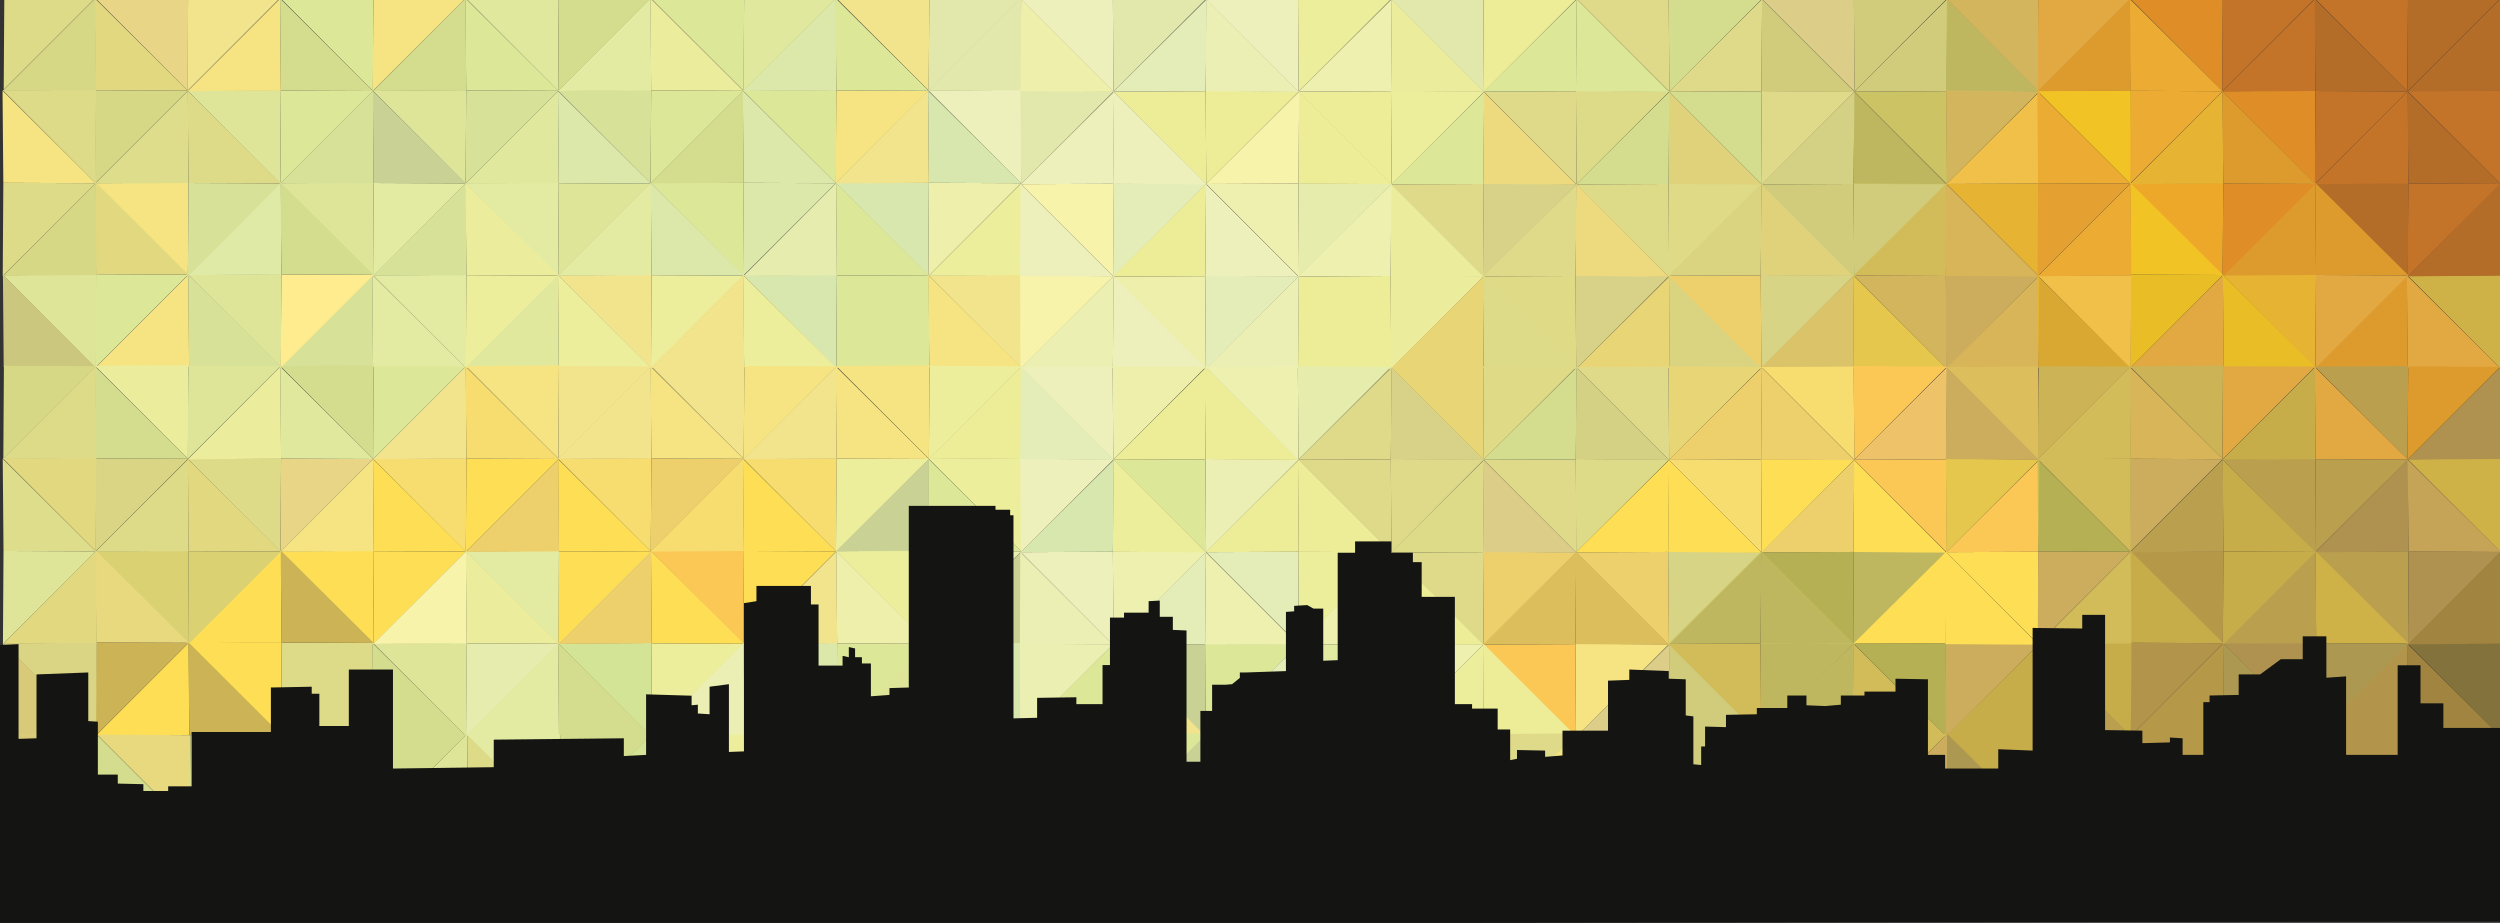 <?xml version="1.0" encoding="utf-8"?>
<!-- Generator: Adobe Illustrator 18.0.0, SVG Export Plug-In . SVG Version: 6.00 Build 0)  -->
<!DOCTYPE svg PUBLIC "-//W3C//DTD SVG 1.1//EN" "http://www.w3.org/Graphics/SVG/1.1/DTD/svg11.dtd">
<svg version="1.1" id="Layer_1" xmlns="http://www.w3.org/2000/svg" xmlns:xlink="http://www.w3.org/1999/xlink" x="0px" y="0px"
	 viewBox="0 0 1280 472.5" enable-background="new 0 0 1280 472.5" xml:space="preserve">
<rect x="0" y="0" width="1280" height="472.5" fill="#333333" stroke="none"/>
<path fill="none" d="M691.4,418.3"/>
<path fill="none" d="M699.7,390.5"/>
<g>
	<g>
		<polygon fill="#D7E198" points="285.6,46.3 333.4,46 333.1,93.8 		"/>
		<polygon fill="#DDE798" points="333.1,94 333.4,46.3 380.6,46.5 		"/>
		<polygon fill="#E3EBA3" points="333.1,-1 333.4,46.3 285.6,46.6 		"/>
		<polygon fill="#ECED9C" points="380.6,46.5 333.4,46.3 333,-0.9 		"/>
		<g>
			<polygon fill="#E3EBA3" points="238.3,93.8 286.1,93.6 285.8,141.4 			"/>
			<polygon fill="#DEE599" points="285.8,141.5 286.1,93.8 333.3,94 			"/>
			<polygon fill="#DFE89D" points="285.8,46.6 286.1,93.8 238.3,94.1 			"/>
			<polygon fill="#DBE8AA" points="333.4,94 286.1,93.8 285.7,46.6 			"/>
		</g>
		<g>
			<polygon fill="#DDE798" points="333,93.6 380.8,93.4 380.5,141.2 			"/>
			<polygon fill="#DBE8AA" points="380.4,141.3 380.8,93.6 428,93.8 			"/>
			<polygon fill="#D3DD8D" points="380.5,46.4 380.8,93.6 333,93.9 			"/>
			<polygon fill="#DBE8AA" points="428,93.8 380.8,93.6 380.3,46.4 			"/>
		</g>
		<g>
			<polygon fill="#F1E48D" points="285.8,141 333.6,140.7 333.3,188.5 			"/>
			<polygon fill="#EDEE9B" points="333.3,188.6 333.6,140.9 380.8,141.1 			"/>
			<polygon fill="#E3EBA3" points="333.3,93.7 333.6,140.9 285.8,141.2 			"/>
			<polygon fill="#DBE8AA" points="380.9,141.1 333.6,140.9 333.2,93.7 			"/>
		</g>
		<g>
			<polygon fill="#DEE599" points="190.9,46.4 238.7,46.1 238.4,93.9 			"/>
			<polygon fill="#D7E198" points="238.4,94 238.7,46.3 285.9,46.5 			"/>
			<polygon fill="#D3DD8D" points="238.4,-0.9 238.7,46.3 190.9,46.6 			"/>
			<polygon fill="#DDE798" points="285.9,46.5 238.7,46.3 238.3,-0.9 			"/>
		</g>
		<g>
			<polygon fill="#DEE599" points="143.5,93.8 191.3,93.5 191,141.3 			"/>
			<polygon fill="#E3EBA3" points="191,141.5 191.3,93.7 238.5,93.9 			"/>
			<polygon fill="#D7E198" points="191,46.5 191.3,93.7 143.5,94 			"/>
			<polygon opacity="0.91" fill="#D7E19D" points="238.6,93.9 191.3,93.7 190.9,46.5 			"/>
		</g>
		<g>
			<polygon fill="#E3EBA3" points="191,141 238.8,140.7 238.6,188.5 			"/>
			<polygon fill="#EDEE9B" points="238.5,188.6 238.8,140.9 286.1,141.1 			"/>
			<polygon fill="#D7E198" points="238.6,93.7 238.8,140.9 191,141.2 			"/>
			<polygon fill="#ECED9C" points="286.1,141.1 238.8,140.9 238.4,93.7 			"/>
		</g>
		<g>
			<polygon fill="#DFE89D" points="285.8,140.8 286.1,188 238.3,188.3 			"/>
			<polygon fill="#EDEE9B" points="333.3,188.2 286.1,188 285.7,140.8 			"/>
		</g>
		<g>
			<polygon fill="#DFE89D" points="238.3,-1.1 286.1,-1.3 285.8,46.5 			"/>
			<polygon fill="#D3DD8D" points="285.8,46.6 286.1,-1.1 333.3,-0.9 			"/>
		</g>
		<g>
			<polygon fill="#DDE798" points="143.4,-1.1 191.2,-1.3 190.9,46.5 			"/>
			<polygon fill="#F5E481" points="190.8,46.6 191.2,-1.1 238.4,-0.9 			"/>
		</g>
		<g>
			<polygon fill="#D7E198" points="190.7,140.7 191,187.9 143.2,188.2 			"/>
			<polygon fill="#E3EBA3" points="238.3,188.1 191,187.9 190.6,140.7 			"/>
		</g>
		<g>
			<polygon fill="#DEE599" points="96,46.4 143.8,46.1 143.5,94 			"/>
			<polygon fill="#DDE798" points="143.5,94.1 143.8,46.4 191,46.6 			"/>
			<polygon fill="#F5E481" points="143.5,-0.8 143.8,46.4 96,46.7 			"/>
			<polygon fill="#D3DD8D" points="191,46.6 143.8,46.4 143.4,-0.8 			"/>
		</g>
		<g>
			<polygon fill="#DEE599" points="96.3,140.6 144.1,140.3 143.8,188.1 			"/>
			<polygon fill="#FFEC8E" points="143.7,188.3 144.1,140.5 191.3,140.7 			"/>
			<polygon fill="#E0EAA7" points="143.8,93.3 144.1,140.5 96.3,140.9 			"/>
			<polygon fill="#D3DD8D" points="191.3,140.7 144.1,140.5 143.6,93.4 			"/>
		</g>
		<g>
			<polygon fill="#F5E481" points="48.7,93.8 96.5,93.5 96.2,141.3 			"/>
			<polygon fill="#D7E198" points="96.2,141.5 96.5,93.7 143.7,93.9 			"/>
			<polygon fill="#DDDD8C" points="96.2,46.5 96.5,93.7 48.7,94 			"/>
			<polygon fill="#DDDA88" points="143.8,93.9 96.5,93.7 96.1,46.5 			"/>
		</g>
		<g>
			<polygon fill="#E8D586" points="48.5,-1.2 96.3,-1.5 96.1,46.3 			"/>
			<polygon fill="#F1E48D" points="96,46.5 96.3,-1.3 143.5,-1.1 			"/>
		</g>
		<g>
			<polygon fill="#F5E481" points="96.5,140.6 96.8,187.8 49,188.1 			"/>
			<polygon fill="#D7E198" points="144.1,188 96.8,187.8 96.4,140.6 			"/>
		</g>
		<g>
			<g>
				<g>
					<polygon fill="#D7D885" points="48.6,94 49,46.2 96.2,46.4 					"/>
				</g>
				<polygon fill="#E2D880" points="96.2,46.4 49,46.2 48.5,-0.9 				"/>
			</g>
		</g>
		<g>
			<polygon fill="#DDE798" points="48.9,188.1 49.2,140.4 96.4,140.6 			"/>
			<polygon fill="#E2D880" points="96.5,140.6 49.2,140.4 48.8,93.2 			"/>
		</g>
		<polygon fill="#DDE798" points="380.4,46.4 428.2,46.1 428,93.9 		"/>
		<polygon fill="#F5E481" points="427.9,94 428.2,46.3 475.5,46.5 		"/>
		<polygon fill="#DBE8AA" points="428,-0.9 428.2,46.3 380.4,46.6 		"/>
		<polygon fill="#DDE798" points="475.5,46.5 428.2,46.3 427.8,-0.9 		"/>
		<g>
			<polygon fill="#D8E7AD" points="427.8,93.7 475.6,93.4 475.3,141.2 			"/>
			<polygon fill="#EEEFAA" points="475.3,141.4 475.6,93.6 522.8,93.8 			"/>
			<polygon fill="#F1E48D" points="475.3,46.4 475.6,93.6 427.8,93.9 			"/>
			<polygon fill="#D8E7AD" points="522.9,93.8 475.6,93.6 475.2,46.5 			"/>
		</g>
		<g>
			<polygon fill="#D8E7AD" points="380.7,141 428.5,140.7 428.2,188.5 			"/>
			<polygon fill="#DDE798" points="428.2,188.7 428.5,141 475.7,141.2 			"/>
			<polygon fill="#E6ECAD" points="428.2,93.7 428.5,141 380.7,141.3 			"/>
			<polygon fill="#DDE798" points="475.7,141.2 428.5,141 428.1,93.8 			"/>
		</g>
		<g>
			<polygon fill="#F1E48D" points="380.7,140.8 381,188 333.1,188.3 			"/>
			<polygon fill="#EDEE9B" points="428.2,188.2 381,188 380.5,140.8 			"/>
		</g>
		<g>
			<polygon fill="#DDE798" points="333.1,-1 381,-1.3 380.7,46.5 			"/>
			<polygon fill="#DFE89D" points="380.6,46.7 381,-1.1 428.2,-0.9 			"/>
		</g>
		<polygon fill="#EDF0BA" points="475.3,46.3 523.1,46 522.8,93.8 		"/>
		<polygon fill="#E2E8AB" points="522.8,-1 523.1,46.2 475.3,46.5 		"/>
		<g>
			<polygon fill="#F1E48D" points="475.5,141 523.3,140.7 523,188.5 			"/>
			<polygon fill="#EDEE9B" points="523,93.7 523.3,140.9 475.5,141.2 			"/>
		</g>
		<g>
			<polygon fill="#DDE798" points="475.5,140.7 475.8,188 428,188.3 			"/>
			<polygon fill="#F5E481" points="523,188.2 475.8,188 475.3,140.8 			"/>
		</g>
		<g>
			<polygon fill="#F1E48D" points="428,-1.1 475.8,-1.4 475.5,46.4 			"/>
			<polygon fill="#E2E8AB" points="475.5,46.6 475.8,-1.1 523,-0.9 			"/>
		</g>
		<g>
			<polygon fill="#DDDA88" points="1.4,141.3 1.7,93.6 48.9,93.8 			"/>
			<polygon fill="#F5E481" points="49,93.8 1.7,93.6 1.3,46.4 			"/>
		</g>
		<polygon fill="#DDDA88" points="1.4,46.2 49.2,46 48.9,93.8 		"/>
		<polygon fill="#D7D885" points="48.9,-1 49.2,46.2 1.4,46.5 		"/>
		<g>
			<polygon fill="#DEE599" points="1.6,140.9 49.4,140.6 49.1,188.4 			"/>
			<polygon fill="#D7D885" points="49.1,93.6 49.4,140.8 1.6,141.2 			"/>
		</g>
		<g>
			<polygon opacity="0.91" fill="#DAD585" points="49.1,188.1 1.9,187.9 1.5,140.7 			"/>
		</g>
		<polygon fill="#EDEE9B" points="760,46.8 712.2,46.5 712.5,94.3 		"/>
		<polygon fill="#EDED98" points="712.5,94.4 712.2,46.7 665,46.9 		"/>
		<polygon fill="#ECED9C" points="712.5,-0.5 712.2,46.7 760,47 		"/>
		<polygon fill="#EEF0AF" points="664.9,46.9 712.2,46.7 712.6,-0.5 		"/>
		<g>
			<polygon fill="#D7D288" points="807.2,94.3 759.4,94 759.7,141.8 			"/>
			<polygon fill="#DFDA89" points="759.8,142 759.4,94.2 712.2,94.4 			"/>
			<polygon fill="#EDDA7F" points="759.7,47 759.4,94.2 807.2,94.5 			"/>
			<polygon fill="#DDE798" points="712.2,94.4 759.4,94.2 759.9,47 			"/>
		</g>
		<g>
			<polygon fill="#E5ECAC" points="712.6,94.1 664.8,93.8 665.1,141.6 			"/>
			<polygon fill="#EEF0AF" points="665.1,141.8 664.8,94 617.6,94.2 			"/>
			<polygon fill="#EDED98" points="665.1,46.8 664.8,94 712.6,94.3 			"/>
			<polygon fill="#F8F3AB" points="617.6,94.2 664.8,94 665.2,46.8 			"/>
		</g>
		<g>
			<polygon fill="#ECED9C" points="759.8,141.4 712,141.1 712.2,188.9 			"/>
			<polygon fill="#EDED98" points="712.3,189.1 712,141.3 664.7,141.6 			"/>
			<polygon fill="#ECED9C" points="712.2,94.1 712,141.3 759.8,141.7 			"/>
			<polygon fill="#EEF0AF" points="664.7,141.6 712,141.3 712.4,94.2 			"/>
		</g>
		<g>
			<polygon fill="#DDDA88" points="854.7,46.8 806.9,46.5 807.2,94.3 			"/>
			<polygon fill="#DFDA89" points="807.2,94.5 806.9,46.7 759.7,46.9 			"/>
			<polygon fill="#DDE798" points="807.2,-0.5 806.9,46.7 854.7,47.1 			"/>
			<polygon fill="#DDE798" points="759.6,46.9 806.9,46.7 807.3,-0.4 			"/>
		</g>
		<g>
			<polygon fill="#DFDA85" points="902.1,94.2 854.3,93.9 854.5,141.8 			"/>
			<polygon fill="#DDDA88" points="854.6,141.9 854.3,94.2 807,94.4 			"/>
			<polygon fill="#DFD27A" points="854.5,46.9 854.3,94.2 902.1,94.5 			"/>
			<polygon fill="#D3DD8D" points="807,94.4 854.3,94.2 854.7,47 			"/>
		</g>
		<g>
			<polygon fill="#D7D288" points="854.5,141.4 806.7,141.1 807,188.9 			"/>
			<polygon fill="#DFDA85" points="807,189.1 806.7,141.3 759.5,141.5 			"/>
			<polygon fill="#EDDA7F" points="807,94.1 806.7,141.3 854.5,141.7 			"/>
			<polygon fill="#DFDA89" points="759.5,141.5 806.7,141.3 807.2,94.2 			"/>
		</g>
		<g>
			<polygon fill="#DDDA88" points="759.8,141.2 759.5,188.4 807.3,188.7 			"/>
			<polygon fill="#E8D676" points="712.2,188.6 759.5,188.4 759.9,141.2 			"/>
		</g>
		<g>
			<polygon fill="#EDED98" points="807.3,-0.6 759.5,-0.9 759.8,46.9 			"/>
			<polygon fill="#E2E8AB" points="759.8,47 759.5,-0.7 712.3,-0.5 			"/>
		</g>
		<g>
			<polygon fill="#D3DD8D" points="902.2,-0.6 854.4,-0.9 854.7,46.9 			"/>
			<polygon fill="#DFDA89" points="854.7,47 854.4,-0.7 807.2,-0.5 			"/>
		</g>
		<g>
			<polygon fill="#DAD37F" points="854.8,141.1 854.6,188.4 902.4,188.7 			"/>
			<polygon fill="#E8D676" points="807.3,188.6 854.6,188.4 855,141.2 			"/>
		</g>
		<g>
			<polygon fill="#DFDA89" points="949.6,46.9 901.8,46.6 902.1,94.4 			"/>
			<polygon fill="#D3DD8D" points="902.1,94.5 901.8,46.8 854.6,47 			"/>
			<polygon fill="#D0CC7B" points="902.1,-0.4 901.8,46.8 949.6,47.1 			"/>
			<polygon fill="#DFDA89" points="854.5,47 901.8,46.8 902.2,-0.4 			"/>
		</g>
		<g>
			<polygon fill="#D8D486" points="949.3,141 901.5,140.8 901.8,188.6 			"/>
			<polygon fill="#EDD06B" points="901.8,188.7 901.5,141 854.3,141.2 			"/>
			<polygon fill="#DFD27A" points="901.8,93.8 901.5,141 949.3,141.3 			"/>
			<polygon fill="#DAD37F" points="854.3,141.2 901.5,141 901.9,93.8 			"/>
		</g>
		<g>
			<polygon fill="#D0CC7B" points="996.8,94.2 949,93.9 949.3,141.8 			"/>
			<polygon fill="#D0CC7B" points="949.4,141.9 949,94.2 901.8,94.4 			"/>
			<polygon opacity="0.91" fill="#CBC364" points="949.3,46.9 949,94.2 996.8,94.5 			"/>
			<polygon fill="#D4D184" points="901.8,94.4 949,94.2 949.5,47 			"/>
		</g>
		<g>
			<polygon fill="#D0CC7B" points="997,-0.8 949.2,-1 949.5,46.8 			"/>
			<polygon fill="#DCCD89" points="949.5,46.9 949.2,-0.8 902,-0.6 			"/>
		</g>
		<g>
			<polygon fill="#E4C74C" points="949,141 948.8,188.2 996.6,188.5 			"/>
			<polygon fill="#DAC368" points="901.5,188.4 948.8,188.2 949.2,141 			"/>
		</g>
		<g>
			<polygon fill="#CBC364" points="996.9,94.4 996.6,46.7 949.4,46.9 			"/>
			<polygon fill="#D0CC7B" points="949.4,46.9 996.6,46.7 997,-0.5 			"/>
		</g>
		<g>
			<polygon fill="#D3B55E" points="996.6,188.6 996.3,140.8 949.1,141 			"/>
			<polygon fill="#D2BB59" points="949.1,141 996.3,140.8 996.8,93.7 			"/>
		</g>
		<polygon fill="#EDED98" points="665.1,46.8 617.3,46.5 617.6,94.3 		"/>
		<polygon fill="#EDED98" points="617.6,94.5 617.3,46.7 570.1,46.9 		"/>
		<polygon fill="#ECEFB4" points="617.6,-0.5 617.3,46.7 665.1,47.1 		"/>
		<polygon fill="#E4EDB8" points="570.1,46.9 617.3,46.7 617.8,-0.4 		"/>
		<g>
			<polygon fill="#E4EDB8" points="617.8,94.1 569.9,93.8 570.2,141.7 			"/>
			<polygon fill="#F8F3AB" points="570.3,141.8 569.9,94.1 522.7,94.3 			"/>
			<polygon fill="#EDF0BA" points="570.2,46.9 569.9,94.1 617.8,94.4 			"/>
			<polygon fill="#EDF0BA" points="522.7,94.3 569.9,94.1 570.4,46.9 			"/>
		</g>
		<g>
			<polygon fill="#E4EDB8" points="664.9,141.5 617.1,141.2 617.4,189 			"/>
			<polygon fill="#EEEFAA" points="617.4,189.1 617.1,141.4 569.9,141.6 			"/>
			<polygon fill="#EDF0BA" points="617.4,94.2 617.1,141.4 664.9,141.7 			"/>
			<polygon fill="#EDED98" points="569.8,141.6 617.1,141.4 617.5,94.2 			"/>
		</g>
		<g>
			<polygon fill="#EDED98" points="664.9,141.2 664.6,188.5 712.4,188.8 			"/>
			<polygon fill="#ECEFB4" points="617.4,188.7 664.6,188.5 665,141.3 			"/>
		</g>
		<g>
			<polygon fill="#EDEE9B" points="712.4,-0.6 664.6,-0.9 664.9,46.9 			"/>
			<polygon fill="#EDF0BA" points="664.9,47.1 664.6,-0.6 617.4,-0.4 			"/>
		</g>
		<polygon fill="#E2E8AB" points="570.3,46.7 522.5,46.4 522.8,94.3 		"/>
		<polygon fill="#EEEFAA" points="522.8,-0.5 522.5,46.7 570.3,47 		"/>
		<g>
			<polygon fill="#F8F3AB" points="570.1,141.4 522.3,141.1 522.5,188.9 			"/>
			<polygon fill="#EDF0BA" points="522.5,94.1 522.3,141.3 570.1,141.6 			"/>
		</g>
		<g>
			<polygon fill="#EDF0BA" points="570.1,141.2 569.8,188.4 617.6,188.7 			"/>
			<polygon fill="#EBEFB1" points="522.5,188.6 569.8,188.4 570.2,141.2 			"/>
		</g>
		<g>
			<polygon fill="#E2E8AB" points="617.6,-0.6 569.8,-0.9 570.1,46.9 			"/>
			<polygon fill="#EDF0BA" points="570.1,47 569.8,-0.7 522.6,-0.5 			"/>
		</g>
		<g>
			<polygon fill="#E7B333" points="1044.1,141.7 1043.8,94 996.6,94.2 			"/>
			<polygon fill="#F0C049" points="996.6,94.2 1043.8,94 1044.3,46.8 			"/>
		</g>
		<polygon fill="#D3B55E" points="1044.2,46.7 996.4,46.4 996.7,94.2 		"/>
		<polygon opacity="0.91" fill="#CBC364" points="996.7,-0.6 996.4,46.6 1044.2,46.9 		"/>
		<g>
			<polygon fill="#CBAD5D" points="1044,141.3 996.2,141.1 996.4,188.9 			"/>
			<polygon fill="#D8B558" points="996.4,94.1 996.2,141.3 1044,141.6 			"/>
		</g>
		<g>
			<g>
				<g>
					<polygon fill="#D8B558" points="996.4,188.5 1043.7,188.3 1044.1,141.2 					"/>
				</g>
			</g>
		</g>
		<g>
			<g>
				<g>
					<polygon fill="#D3B55E" points="1044,47 1043.7,-0.8 996.5,-0.6 					"/>
				</g>
			</g>
		</g>
		<polygon fill="#F7DD6F" points="285.7,234.8 333.5,234.5 333.2,282.3 		"/>
		<polygon fill="#EDD06B" points="333.2,282.5 333.5,234.7 380.7,234.9 		"/>
		<polygon fill="#F1E48D" points="333.2,187.5 333.5,234.7 285.7,235 		"/>
		<polygon fill="#F5E481" points="380.7,234.9 333.5,234.7 333.1,187.6 		"/>
		<g>
			<polygon fill="#E3EBA3" points="238.4,282.3 286.2,282 286,329.8 			"/>
			<polygon fill="#FDDE55" points="285.9,330 286.2,282.3 333.5,282.5 			"/>
			<polygon fill="#EDD06B" points="286,235 286.2,282.3 238.4,282.6 			"/>
			<polygon fill="#FDDE55" points="333.5,282.5 286.2,282.3 285.8,235.1 			"/>
		</g>
		<g>
			<polygon fill="#FBC856" points="333.1,282.1 380.9,281.8 380.6,329.7 			"/>
			<polygon fill="#FDDE55" points="380.6,329.8 380.9,282.1 428.1,282.3 			"/>
			<polygon fill="#F7DD6F" points="380.6,234.8 380.9,282.1 333.1,282.4 			"/>
			<polygon fill="#FDDE55" points="428.1,282.3 380.9,282.1 380.4,234.9 			"/>
		</g>
		<g>
			<polygon fill="#D4E496" points="285.9,329.5 333.7,329.2 333.4,377 			"/>
			<polygon fill="#EDEE9B" points="333.4,377.1 333.7,329.4 380.9,329.6 			"/>
			<polygon fill="#EDD06B" points="333.4,282.2 333.7,329.4 285.9,329.7 			"/>
			<polygon fill="#FDDE55" points="381,329.6 333.7,329.4 333.3,282.2 			"/>
		</g>
		<g>
			<polygon fill="#F7DD6F" points="191,234.9 238.8,234.6 238.5,282.4 			"/>
			<polygon fill="#FDDE55" points="238.5,282.5 238.8,234.8 286,235 			"/>
			<polygon fill="#F1E48D" points="238.5,187.6 238.8,234.8 191,235.1 			"/>
			<polygon fill="#F7DD6F" points="286,235 238.8,234.8 238.4,187.6 			"/>
		</g>
		<g>
			<polygon fill="#FDDE55" points="143.6,282.3 191.4,282 191.1,329.8 			"/>
			<polygon fill="#FDDE55" points="191.1,329.9 191.4,282.2 238.6,282.4 			"/>
			<polygon fill="#F5E481" points="191.1,235 191.4,282.2 143.6,282.5 			"/>
			<polygon fill="#FDDE55" points="238.7,282.4 191.4,282.2 191,235 			"/>
		</g>
		<g>
			<polygon fill="#DEE599" points="191.1,329.4 239,329.2 238.7,377 			"/>
			<polygon fill="#E6ECAD" points="238.6,377.1 239,329.4 286.2,329.6 			"/>
			<polygon fill="#F8F3AB" points="238.7,282.2 239,329.4 191.1,329.7 			"/>
			<polygon fill="#ECED9C" points="286.2,329.6 239,329.4 238.5,282.2 			"/>
		</g>
		<g>
			<polygon fill="#E3EBA3" points="285.9,329.2 286.2,376.5 238.4,376.8 			"/>
			<polygon fill="#D3DD8D" points="333.5,376.7 286.2,376.5 285.8,329.3 			"/>
		</g>
		<g>
			<polygon fill="#F5E481" points="238.4,187.4 286.2,187.1 285.9,234.9 			"/>
			<polygon fill="#F1E48D" points="285.9,235.1 286.2,187.4 333.4,187.6 			"/>
		</g>
		<g>
			<polygon fill="#D3DD8D" points="143.5,187.4 191.3,187.1 191,234.9 			"/>
			<polygon fill="#DDE798" points="191,235.1 191.3,187.4 238.5,187.6 			"/>
		</g>
		<g>
			<polygon fill="#DDDA88" points="190.8,329.2 191.1,376.4 143.3,376.7 			"/>
			<polygon fill="#D3DD8D" points="238.4,376.6 191.1,376.4 190.7,329.2 			"/>
		</g>
		<g>
			<polygon fill="#DDDA88" points="96.1,234.9 143.9,234.6 143.6,282.4 			"/>
			<polygon fill="#E8D586" points="143.6,282.6 143.9,234.8 191.1,235 			"/>
			<polygon fill="#ECED9C" points="143.6,187.6 143.9,234.8 96.1,235.2 			"/>
			<polygon fill="#DFE89D" points="191.1,235 143.9,234.8 143.5,187.7 			"/>
		</g>
		<g>
			<polygon fill="#FDDE55" points="96.4,329.1 144.2,328.8 143.9,376.6 			"/>
			<polygon fill="#DDDA88" points="143.9,376.8 144.2,329 191.4,329.2 			"/>
			<polygon fill="#FDDE55" points="143.9,281.8 144.2,329 96.4,329.3 			"/>
			<polygon fill="#CBB356" points="191.4,329.2 144.2,329 143.7,281.8 			"/>
		</g>
		<g>
			<polygon fill="#DAD173" points="48.8,282.3 96.6,282 96.4,329.8 			"/>
			<polygon fill="#DAD173" points="96.3,329.9 96.6,282.2 143.9,282.4 			"/>
			<polygon fill="#DDDA88" points="96.4,235 96.6,282.2 48.8,282.5 			"/>
			<polygon fill="#E2D880" points="143.9,282.4 96.6,282.2 96.2,235 			"/>
		</g>
		<g>
			<polygon fill="#ECED9C" points="48.6,187.3 96.4,187 96.2,234.8 			"/>
			<polygon fill="#DEE599" points="96.1,235 96.4,187.2 143.7,187.4 			"/>
		</g>
		<g>
			<polygon fill="#FDDE55" points="96.6,329.1 96.9,376.3 49.1,376.6 			"/>
			<polygon fill="#CBB356" points="144.2,376.5 96.9,376.3 96.5,329.1 			"/>
		</g>
		<g>
			<polygon fill="#DAD585" points="48.8,282.4 49.1,234.7 96.3,234.9 			"/>
			<polygon fill="#D3DD8D" points="96.3,234.9 49.1,234.7 48.6,187.5 			"/>
		</g>
		<g>
			<polygon fill="#CBB356" points="49,376.6 49.3,328.9 96.6,329.1 			"/>
			<polygon fill="#E8D87E" points="96.6,329.1 49.3,328.9 48.9,281.7 			"/>
		</g>
		<polygon fill="#F7DD6F" points="380.5,234.8 428.4,234.6 428.1,282.4 		"/>
		<polygon fill="#EDEE9B" points="428,282.5 428.4,234.8 475.6,235 		"/>
		<polygon fill="#F1E48D" points="428.1,187.6 428.4,234.8 380.5,235.1 		"/>
		<polygon fill="#F5E481" points="475.6,235 428.4,234.8 427.9,187.6 		"/>
		<g>
			<polygon fill="#EDEE9B" points="427.9,282.2 475.7,281.9 475.5,329.7 			"/>
			<polygon fill="#EBEFB1" points="475.4,329.8 475.7,282.1 522.9,282.3 			"/>
			<polygon opacity="0.91" fill="#D7E19D" points="475.5,234.9 475.7,282.1 427.9,282.4 			"/>
			<polygon fill="#DDE798" points="523,282.3 475.7,282.1 475.3,234.9 			"/>
		</g>
		<g>
			<polygon fill="#DBE8AA" points="380.8,329.5 428.6,329.2 428.3,377 			"/>
			<polygon fill="#DDE798" points="428.3,377.2 428.6,329.4 475.8,329.6 			"/>
			<polygon fill="#F1E48D" points="428.3,282.2 428.6,329.4 380.8,329.8 			"/>
			<polygon fill="#EEEFAA" points="475.8,329.6 428.6,329.4 428.2,282.3 			"/>
		</g>
		<g>
			<polygon fill="#ECEFB4" points="380.8,329.3 381.1,376.5 333.3,376.8 			"/>
			<polygon fill="#EDEE9B" points="428.3,376.7 381.1,376.5 380.6,329.3 			"/>
		</g>
		<g>
			<polygon fill="#F1E48D" points="333.3,187.5 381.1,187.2 380.8,235 			"/>
			<polygon fill="#F5E481" points="380.8,235.1 381.1,187.4 428.3,187.6 			"/>
		</g>
		<polygon fill="#EDEE9B" points="475.4,234.8 523.2,234.5 522.9,282.3 		"/>
		<polygon fill="#EDED98" points="522.9,187.5 523.2,234.7 475.4,235 		"/>
		<g>
			<polygon fill="#D8E7AD" points="475.6,329.4 523.4,329.2 523.1,377 			"/>
			<polygon opacity="0.91" fill="#D7E19D" points="523.1,282.2 523.4,329.4 475.6,329.7 			"/>
		</g>
		<g>
			<polygon fill="#DEE599" points="475.6,329.2 475.9,376.4 428.1,376.8 			"/>
			<polygon fill="#EDED98" points="523.1,376.6 475.9,376.4 475.5,329.3 			"/>
		</g>
		<g>
			<polygon fill="#F5E481" points="428.1,187.4 475.9,187.1 475.6,234.9 			"/>
			<polygon fill="#EDEE9B" points="475.6,235.1 475.9,187.3 523.1,187.5 			"/>
		</g>
		<g>
			<polygon fill="#DEE599" points="1.5,329.8 1.8,282.1 49.1,282.3 			"/>
			<polygon fill="#DDDD8C" points="49.1,282.3 1.8,282.1 1.4,234.9 			"/>
		</g>
		<polygon fill="#E2D880" points="1.5,234.7 49.3,234.4 49,282.2 		"/>
		<polygon fill="#DDDA88" points="49,187.4 49.3,234.7 1.5,235 		"/>
		<g>
			<polygon fill="#DAD585" points="1.7,329.4 49.5,329.1 49.2,376.9 			"/>
			<polygon fill="#E2D880" points="49.2,282.1 49.5,329.3 1.7,329.6 			"/>
		</g>
		<g>
			<polygon opacity="0.91" fill="#E8D87E" points="49.3,376.6 2,376.4 1.6,329.2 			"/>
		</g>
		<g>
			<g>
				<g>
					<polygon fill="#D7D885" points="1.7,235 2,187.3 49.2,187.5 					"/>
				</g>
			</g>
		</g>
		<polygon fill="#DFDA89" points="759.9,235.2 712.1,235 712.4,282.8 		"/>
		<polygon fill="#DFDA89" points="712.4,282.9 712.1,235.2 664.9,235.4 		"/>
		<polygon fill="#D7D288" points="712.4,188 712.1,235.2 759.9,235.5 		"/>
		<polygon fill="#DFDA89" points="664.8,235.4 712.1,235.2 712.5,188 		"/>
		<g>
			<polygon fill="#EDD06B" points="807.1,282.8 759.3,282.5 759.6,330.3 			"/>
			<polygon fill="#DFDA89" points="759.6,330.4 759.3,282.7 712.1,282.9 			"/>
			<polygon fill="#DCCD89" points="759.6,235.5 759.3,282.7 807.1,283 			"/>
			<polygon fill="#DDDA88" points="712.1,282.9 759.3,282.7 759.8,235.5 			"/>
		</g>
		<g>
			<polygon fill="#EDEE9B" points="712.5,282.6 664.7,282.3 665,330.1 			"/>
			<polygon fill="#E4EDB8" points="665,330.2 664.7,282.5 617.5,282.7 			"/>
			<polygon fill="#EDED98" points="665,235.3 664.7,282.5 712.5,282.8 			"/>
			<polygon fill="#EDED98" points="617.4,282.7 664.7,282.5 665.1,235.3 			"/>
		</g>
		<g>
			<polygon fill="#EEF0AF" points="759.6,329.9 711.8,329.6 712.1,377.4 			"/>
			<polygon fill="#E3EBA3" points="712.2,377.6 711.8,329.8 664.6,330 			"/>
			<polygon fill="#EDED98" points="712.1,282.6 711.8,329.8 759.6,330.1 			"/>
			<polygon fill="#EEF0AF" points="664.6,330 711.8,329.8 712.3,282.7 			"/>
		</g>
		<g>
			<polygon fill="#DDDA88" points="854.6,235.3 806.8,235 807,282.8 			"/>
			<polygon fill="#DFDA89" points="807.1,283 806.8,235.2 759.6,235.4 			"/>
			<polygon fill="#D4D184" points="807.1,188 806.8,235.2 854.6,235.5 			"/>
			<polygon fill="#D3DD8D" points="759.5,235.4 806.8,235.2 807.2,188.1 			"/>
		</g>
		<g>
			<polygon fill="#D8D486" points="902,282.7 854.1,282.4 854.4,330.2 			"/>
			<polygon fill="#EDD06B" points="854.5,330.4 854.1,282.6 806.9,282.8 			"/>
			<polygon fill="#FDDE55" points="854.4,235.4 854.1,282.6 902,283 			"/>
			<polygon fill="#FDDE55" points="806.9,282.8 854.1,282.6 854.6,235.5 			"/>
		</g>
		<g>
			<polygon fill="#F5E481" points="854.4,329.9 806.6,329.6 806.9,377.4 			"/>
			<polygon fill="#FBC856" points="806.9,377.6 806.6,329.8 759.4,330 			"/>
			<polygon fill="#DCBE5D" points="806.9,282.6 806.6,329.8 854.4,330.1 			"/>
			<polygon fill="#DCBE5D" points="759.4,330 806.6,329.8 807,282.7 			"/>
		</g>
		<g>
			<polygon fill="#EDED98" points="759.6,329.7 759.4,376.9 807.2,377.2 			"/>
			<polygon fill="#EDEE9B" points="712.1,377.1 759.4,376.9 759.8,329.7 			"/>
		</g>
		<g>
			<polygon fill="#DFDA85" points="807.2,187.9 759.4,187.6 759.6,235.4 			"/>
			<polygon fill="#E8D676" points="759.7,235.5 759.4,187.8 712.2,188 			"/>
		</g>
		<g>
			<polygon fill="#E8D676" points="902.1,187.9 854.3,187.6 854.6,235.4 			"/>
			<polygon fill="#DFDA89" points="854.6,235.5 854.3,187.8 807.1,188 			"/>
		</g>
		<g>
			<polygon fill="#D0CC7B" points="854.7,329.6 854.4,376.8 902.3,377.2 			"/>
			<polygon fill="#DCCD89" points="807.2,377 854.4,376.8 854.9,329.7 			"/>
		</g>
		<g>
			<polygon fill="#FDDE55" points="949.5,235.3 901.7,235.1 902,282.9 			"/>
			<polygon fill="#F7DD6F" points="902,283 901.7,235.3 854.5,235.5 			"/>
			<polygon fill="#EDD06B" points="902,188.1 901.7,235.3 949.5,235.6 			"/>
			<polygon fill="#EDD06B" points="854.4,235.5 901.7,235.3 902.1,188.1 			"/>
		</g>
		<g>
			<polygon opacity="0.91" fill="#CBC364" points="949.2,329.5 901.4,329.2 901.7,377.1 			"/>
			<polygon fill="#D2BB59" points="901.7,377.2 901.4,329.5 854.2,329.7 			"/>
			<polygon opacity="0.91" fill="#CBC364" points="901.7,282.3 901.4,329.5 949.2,329.8 			"/>
			<polygon opacity="0.91" fill="#CBC364" points="854.1,329.7 901.4,329.5 901.8,282.3 			"/>
		</g>
		<g>
			<polygon opacity="0.91" fill="#CBC364" points="996.7,282.7 948.9,282.4 949.2,330.2 			"/>
			<polygon opacity="0.91" fill="#C1BC56" points="949.2,330.4 948.9,282.6 901.7,282.8 			"/>
			<polygon fill="#FDDE55" points="949.2,235.4 948.9,282.6 996.7,283 			"/>
			<polygon fill="#EDD06B" points="901.7,282.8 948.9,282.6 949.4,235.5 			"/>
		</g>
		<g>
			<polygon fill="#FBC856" points="996.9,187.7 949.1,187.4 949.4,235.3 			"/>
			<polygon fill="#F7DD6F" points="949.4,235.4 949.1,187.7 901.9,187.9 			"/>
		</g>
		<g>
			<polygon fill="#D2BB59" points="948.9,329.5 948.6,376.7 996.5,377 			"/>
			<polygon opacity="0.91" fill="#CBC364" points="901.4,376.9 948.6,376.7 949.1,329.5 			"/>
		</g>
		<g>
			<polygon fill="#FBC856" points="996.8,282.9 996.5,235.2 949.3,235.4 			"/>
			<polygon fill="#EEC268" points="949.3,235.4 996.5,235.2 996.9,188 			"/>
		</g>
		<g>
			<polygon opacity="0.91" fill="#C1BC56" points="996.5,377.1 996.2,329.3 949,329.5 			"/>
			<polygon fill="#FDDE55" points="949,329.5 996.2,329.3 996.7,282.2 			"/>
		</g>
		<polygon fill="#ECEFB4" points="665,235.3 617.2,235 617.5,282.8 		"/>
		<polygon fill="#DDE798" points="617.5,282.9 617.2,235.2 570,235.4 		"/>
		<polygon fill="#EDED98" points="617.5,188 617.2,235.2 665,235.5 		"/>
		<polygon fill="#EDED98" points="570,235.4 617.2,235.2 617.6,188 		"/>
		<g>
			<polygon fill="#EEF0AF" points="617.6,282.6 569.8,282.3 570.1,330.1 			"/>
			<polygon fill="#EDF0BA" points="570.1,330.3 569.8,282.5 522.6,282.7 			"/>
			<polygon fill="#EDEE9B" points="570.1,235.3 569.8,282.5 617.6,282.9 			"/>
			<polygon fill="#D8E7AD" points="522.6,282.7 569.8,282.5 570.3,235.4 			"/>
		</g>
		<g>
			<polygon fill="#DDE798" points="664.8,329.9 617,329.7 617.3,377.5 			"/>
			<polygon opacity="0.91" fill="#D7E19D" points="617.3,377.6 617,329.9 569.8,330.1 			"/>
			<polygon fill="#EEF0AF" points="617.3,282.7 617,329.9 664.8,330.2 			"/>
			<polygon fill="#E4EDB8" points="569.7,330.1 617,329.9 617.4,282.7 			"/>
		</g>
		<g>
			<polygon fill="#E4EDB8" points="664.8,329.7 664.5,376.9 712.3,377.3 			"/>
			<polygon fill="#E4EDB8" points="617.3,377.1 664.5,376.9 664.9,329.8 			"/>
		</g>
		<g>
			<polygon fill="#E5ECAC" points="712.3,187.9 664.5,187.6 664.8,235.4 			"/>
			<polygon fill="#EEF0AF" points="664.8,235.6 664.5,187.8 617.3,188 			"/>
		</g>
		<polygon fill="#EDF0BA" points="570.2,235.2 522.4,234.9 522.7,282.7 		"/>
		<polygon fill="#E4EDB8" points="522.7,187.9 522.4,235.1 570.2,235.5 		"/>
		<g>
			<polygon fill="#EBEFB1" points="570,329.9 522.2,329.6 522.4,377.4 			"/>
			<polygon fill="#ECEFB4" points="522.4,282.6 522.2,329.8 570,330.1 			"/>
		</g>
		<g>
			<polygon fill="#F1E48D" points="570,329.7 569.7,376.9 617.5,377.2 			"/>
			<polygon fill="#DDE798" points="522.4,377.1 569.7,376.9 570.1,329.7 			"/>
		</g>
		<g>
			<polygon fill="#EEEFAA" points="617.5,187.8 569.7,187.6 570,235.4 			"/>
			<polygon fill="#EDF0BA" points="570,235.5 569.7,187.8 522.5,188 			"/>
		</g>
		<g>
			<polygon fill="#FDDE55" points="1044,330.2 1043.7,282.5 996.5,282.7 			"/>
			<polygon fill="#FBC856" points="996.5,282.7 1043.7,282.5 1044.2,235.3 			"/>
		</g>
		<polygon fill="#E4C74C" points="1044.1,235.2 996.3,234.9 996.6,282.7 		"/>
		<polygon fill="#CBAD5D" points="996.6,187.9 996.3,235.1 1044.1,235.4 		"/>
		<g>
			<polygon fill="#CBAD5D" points="1043.8,329.8 996,329.5 996.3,377.3 			"/>
			<polygon fill="#FDDE55" points="996.3,282.5 996,329.8 1043.8,330.1 			"/>
		</g>
		<g>
			<g>
				<g>
					<polygon fill="#C7AC4A" points="996.3,377 1043.6,376.8 1044,329.6 					"/>
				</g>
			</g>
		</g>
		<g>
			<g>
				<g>
					<polygon fill="#DCBE5D" points="1043.9,235.5 1043.6,187.7 996.4,187.9 					"/>
				</g>
			</g>
		</g>
		<g>
			<polygon fill="#C47429" points="1232.6,46.6 1280.4,46.3 1280.2,94.1 			"/>
			<polygon fill="#B46C29" points="1280.2,-0.7 1280.4,46.5 1232.6,46.9 			"/>
		</g>
		<g>
			<polygon fill="#B46C29" points="1185.3,94 1233.1,93.7 1232.8,141.5 			"/>
			<polygon fill="#C47429" points="1232.7,141.7 1233.1,94 1280.3,94.2 			"/>
			<polygon fill="#C47429" points="1232.8,46.7 1233.1,94 1185.3,94.3 			"/>
			<polygon fill="#B46C29" points="1280.3,94.2 1233.1,94 1232.6,46.8 			"/>
		</g>
		<g>
			<polygon fill="#CFB247" points="1232.8,141.2 1280.6,140.9 1280.3,188.7 			"/>
			<polygon fill="#B46C29" points="1280.3,93.9 1280.6,141.1 1232.8,141.5 			"/>
		</g>
		<g>
			<polygon fill="#C47429" points="1185.1,-0.8 1232.9,-1.1 1232.6,46.7 			"/>
			<polygon fill="#B46C29" points="1232.6,46.8 1232.9,-0.9 1280.1,-0.7 			"/>
		</g>
		<g>
			<polygon fill="#DE9B2D" points="1232.5,140.9 1232.8,188.2 1185,188.5 			"/>
			<polygon fill="#E2A942" points="1280,188.4 1232.8,188.2 1232.3,141 			"/>
		</g>
		<g>
			<polygon fill="#DF8D27" points="1137.7,46.7 1185.5,46.4 1185.3,94.2 			"/>
			<polygon fill="#C47429" points="1185.2,94.3 1185.5,46.6 1232.7,46.8 			"/>
			<polygon fill="#C47429" points="1185.3,-0.6 1185.5,46.6 1137.7,46.9 			"/>
			<polygon fill="#B46C29" points="1232.8,46.8 1185.5,46.6 1185.1,-0.6 			"/>
		</g>
		<g>
			<polygon fill="#E7B333" points="1138,140.8 1185.8,140.6 1185.5,188.4 			"/>
			<polygon fill="#E2A942" points="1185.5,188.5 1185.8,140.8 1233,141 			"/>
			<polygon fill="#DE9B2D" points="1185.5,93.6 1185.8,140.8 1138,141.1 			"/>
			<polygon fill="#DE9B2D" points="1233.1,141 1185.8,140.8 1185.4,93.6 			"/>
		</g>
		<g>
			<polygon fill="#EEA829" points="1090.5,94 1138.3,93.7 1138,141.5 			"/>
			<polygon fill="#DF8D27" points="1138,141.7 1138.3,94 1185.5,94.2 			"/>
			<polygon fill="#E7B333" points="1138,46.7 1138.3,94 1090.5,94.3 			"/>
			<polygon fill="#DE9B2D" points="1185.5,94.2 1138.3,94 1137.9,46.8 			"/>
		</g>
		<g>
			<polygon fill="#DF8D27" points="1090.3,-1 1138.1,-1.2 1137.8,46.6 			"/>
			<polygon fill="#C47429" points="1137.8,46.7 1138.1,-1 1185.3,-0.8 			"/>
		</g>
		<g>
			<polygon fill="#E2A942" points="1138.3,140.8 1138.6,188 1090.8,188.3 			"/>
			<polygon fill="#E8BD25" points="1185.8,188.2 1138.6,188 1138.1,140.8 			"/>
		</g>
		<g>
			<polygon fill="#ECAB32" points="1090.4,94.2 1090.7,46.5 1137.9,46.7 			"/>
			<polygon fill="#ECAB32" points="1138,46.7 1090.7,46.5 1090.3,-0.7 			"/>
		</g>
		<g>
			<polygon fill="#E8BD25" points="1090.7,188.4 1091,140.6 1138.2,140.8 			"/>
			<polygon fill="#F1C325" points="1138.2,140.8 1091,140.6 1090.6,93.5 			"/>
		</g>
		<g>
			<polygon fill="#E4A132" points="1043.2,141.5 1043.5,93.8 1090.7,94 			"/>
			<polygon fill="#ECAB32" points="1090.7,94 1043.5,93.8 1043.1,46.6 			"/>
		</g>
		<polygon fill="#F1C325" points="1043.1,46.5 1090.9,46.2 1090.7,94 		"/>
		<polygon fill="#DE9B2D" points="1090.6,-0.8 1090.9,46.4 1043.1,46.7 		"/>
		<g>
			<polygon fill="#F0C049" points="1043.4,141.1 1091.2,140.9 1090.9,188.7 			"/>
			<polygon fill="#ECAB32" points="1090.9,93.9 1091.2,141.1 1043.4,141.4 			"/>
		</g>
		<g>
			<g>
				<polygon opacity="0.91" fill="#E7B333" points="1090.9,188.3 1043.6,188.1 1043.2,141 				"/>
			</g>
		</g>
		<g>
			<polygon fill="#E2A942" points="1043.3,46.8 1043.6,-1 1090.9,-0.8 			"/>
		</g>
		<g>
			<polygon fill="#CFB247" points="1232.7,235.1 1280.6,234.8 1280.3,282.6 			"/>
			<polygon fill="#AF924F" points="1280.3,187.8 1280.6,235 1232.7,235.3 			"/>
		</g>
		<g>
			<polygon fill="#BA9F4F" points="1185.4,282.5 1233.2,282.2 1232.9,330 			"/>
			<polygon fill="#AF924F" points="1232.9,330.2 1233.2,282.4 1280.4,282.6 			"/>
			<polygon fill="#AF924F" points="1232.9,235.2 1233.2,282.4 1185.4,282.8 			"/>
			<polygon fill="#C6A457" points="1280.4,282.6 1233.2,282.4 1232.7,235.3 			"/>
		</g>
		<g>
			<polygon fill="#83723C" points="1232.9,329.7 1280.7,329.4 1280.4,377.2 			"/>
			<polygon fill="#A0843F" points="1280.4,282.4 1280.7,329.6 1232.9,329.9 			"/>
		</g>
		<g>
			<polygon fill="#BA9F4F" points="1185.2,187.7 1233,187.4 1232.7,235.2 			"/>
			<polygon fill="#DE9B2D" points="1232.7,235.3 1233,187.6 1280.2,187.8 			"/>
		</g>
		<g>
			<g>
				<polygon fill="#B2954B" points="1232.6,329.4 1232.9,376.6 1185.1,377 				"/>
				<polygon fill="#A0843F" points="1280.1,376.8 1232.9,376.6 1232.4,329.5 				"/>
			</g>
		</g>
		<g>
			<polygon fill="#BA9F4F" points="1137.8,235.1 1185.6,234.9 1185.4,282.7 			"/>
			<polygon fill="#BA9F4F" points="1185.3,282.8 1185.6,235.1 1232.9,235.3 			"/>
			<polygon fill="#C7AC4A" points="1185.4,187.9 1185.6,235.1 1137.8,235.4 			"/>
			<polygon fill="#E2A942" points="1232.9,235.3 1185.6,235.1 1185.2,187.9 			"/>
		</g>
		<g>
			<polygon fill="#AF924F" points="1138.1,329.3 1185.9,329 1185.6,376.8 			"/>
			<polygon fill="#AD9851" points="1185.6,377 1185.9,329.3 1233.1,329.5 			"/>
			<polygon fill="#BA9F4F" points="1185.6,282 1185.9,329.3 1138.1,329.6 			"/>
			<polygon fill="#CFB247" points="1233.2,329.5 1185.9,329.3 1185.5,282.1 			"/>
		</g>
		<g>
			<polygon fill="#B69849" points="1090.6,282.5 1138.4,282.2 1138.1,330 			"/>
			<polygon fill="#C7AC4A" points="1138.1,330.2 1138.4,282.4 1185.6,282.6 			"/>
			<polygon fill="#BA9F4F" points="1138.1,235.2 1138.4,282.4 1090.6,282.8 			"/>
			<polygon fill="#C7AC4A" points="1185.6,282.6 1138.4,282.4 1138,235.3 			"/>
		</g>
		<g>
			<polygon fill="#CBB356" points="1090.4,187.5 1138.2,187.2 1137.9,235 			"/>
			<polygon fill="#E2A942" points="1137.9,235.2 1138.2,187.5 1185.4,187.7 			"/>
		</g>
		<g>
			<polygon fill="#B69849" points="1138.4,329.3 1138.7,376.5 1090.9,376.8 			"/>
			<polygon fill="#AD9851" points="1185.9,376.7 1138.7,376.5 1138.2,329.3 			"/>
		</g>
		<g>
			<polygon fill="#CBAD5D" points="1090.5,282.7 1090.8,234.9 1138,235.1 			"/>
			<polygon fill="#D8B558" points="1138.1,235.1 1090.8,234.9 1090.4,187.8 			"/>
		</g>
		<g>
			<polygon fill="#B2954B" points="1090.8,376.9 1091.1,329.1 1138.3,329.3 			"/>
			<polygon fill="#C7AC4A" points="1138.3,329.3 1091.1,329.1 1090.7,282 			"/>
		</g>
		<g>
			<polygon fill="#CBAD5D" points="1043.3,330 1043.6,282.3 1090.8,282.5 			"/>
			<polygon opacity="0.91" fill="#C1BC56" points="1090.8,282.5 1043.6,282.3 1043.2,235.1 			"/>
		</g>
		<polygon fill="#D2BB59" points="1043.2,235 1091,234.7 1090.8,282.5 		"/>
		<polygon fill="#D2BB59" points="1090.8,187.7 1091,234.9 1043.2,235.2 		"/>
		<g>
			<polygon fill="#C7AC4A" points="1043.5,329.6 1091.3,329.3 1091,377.1 			"/>
			<polygon fill="#D2BB59" points="1091,282.3 1091.3,329.6 1043.5,329.9 			"/>
		</g>
		<g>
			<g>
				<g>
					<polygon fill="#BA9F4F" points="1091,376.8 1043.8,376.6 1043.3,329.4 					"/>
				</g>
			</g>
		</g>
		<g>
			<g>
				<g>
					<polygon fill="#CBB356" points="1043.4,235.2 1043.8,187.5 1091,187.7 					"/>
				</g>
			</g>
		</g>
		<polygon fill="#DDDA88" points="1.9,45.9 2.2,-1.8 49.4,-1.6 		"/>
	</g>
	<g>
		<polyline fill="#DDDA88" points="286.8,470.6 286.5,422.8 239,470.4 		"/>
		<polyline fill="#D3DD8D" points="334,470.2 286.5,422.7 286.8,470.4 		"/>
		<polyline fill="#F1E48D" points="381.4,470.8 381.1,423 333.6,470.6 		"/>
		<polyline fill="#DBE8AA" points="428.6,470.4 381.1,422.9 381.4,470.6 		"/>
		<polygon fill="#D4E496" points="286.5,423.2 334.3,423.5 334,375.7 		"/>
		<polygon fill="#ECF0B9" points="334,375.6 334.3,423.3 381.5,423.1 		"/>
		<polyline fill="#DDDA88" points="334,470.5 334.3,423.3 286.5,423 334,470.5 		"/>
		<polyline fill="#DDE798" points="333.9,470.5 381.5,423.1 334.3,423.3 333.9,470.5 		"/>
		<polyline fill="#DAD585" points="192,470.7 191.7,422.9 144.2,470.4 		"/>
		<polyline fill="#DEE599" points="239.2,470.3 191.7,422.7 192,470.5 		"/>
		<polygon fill="#DEE599" points="191.7,423.2 239.5,423.5 239.2,375.7 		"/>
		<polygon fill="#DDDA88" points="239.2,375.6 239.5,423.3 286.7,423.1 		"/>
		<polyline fill="#DDDA88" points="239.2,470.5 239.5,423.3 191.7,423 239.2,470.5 		"/>
		<polyline fill="#DAD173" points="239.1,470.5 286.8,423.1 239.5,423.3 239.1,470.5 		"/>
		<g>
			<polygon fill="#E3EBA3" points="286.5,423.4 286.8,376.2 238.9,375.9 			"/>
			<polygon fill="#D3DD8D" points="334,376 286.8,376.2 286.3,423.4 			"/>
		</g>
		<g>
			<polygon fill="#DDDA88" points="191.4,423.5 191.7,376.3 143.9,376 			"/>
			<polygon fill="#D3DD8D" points="238.9,376.1 191.7,376.3 191.2,423.5 			"/>
		</g>
		<polygon fill="#DAD585" points="96.9,423.6 144.7,423.9 144.4,376.1 		"/>
		<polygon fill="#DDDA88" points="144.4,375.9 144.7,423.7 191.9,423.5 		"/>
		<polyline fill="#DDDA88" points="144.4,470.9 144.7,423.7 96.9,423.3 144.4,470.9 		"/>
		<polyline fill="#DEE599" points="144.3,470.8 192,423.5 144.7,423.7 144.3,470.8 		"/>
		<polyline fill="#DAD173" points="97.2,470.7 96.9,422.9 49.4,470.4 		"/>
		<polyline fill="#DAD585" points="144.4,470.3 96.9,422.7 97.2,470.5 		"/>
		<g>
			<polygon fill="#E8D87E" points="97.2,423.6 97.5,376.4 49.7,376.1 			"/>
			<polygon fill="#D3DD8D" points="144.7,376.2 97.5,376.4 97,423.6 			"/>
		</g>
		<polygon fill="#D3DD8D" points="49.6,376.1 49.9,423.8 97.1,423.6 		"/>
		<polyline fill="#E8D87E" points="49.5,471 97.1,423.6 49.9,423.8 49.5,471 		"/>
		<polyline fill="#EDEE9B" points="476.3,470.8 476,423 428.5,470.5 		"/>
		<polyline fill="#EBEFB1" points="523.5,470.4 476,422.8 476.3,470.6 		"/>
		<polygon fill="#DBE8AA" points="381.3,423.2 429.1,423.5 428.9,375.7 		"/>
		<polygon fill="#DDE798" points="428.8,375.5 429.1,423.2 476.4,423 		"/>
		<polyline fill="#F1E48D" points="428.9,470.5 429.1,423.2 381.3,422.9 428.9,470.5 		"/>
		<polyline fill="#EEEFAA" points="428.7,470.4 476.4,423 429.1,423.2 428.7,470.4 		"/>
		<g>
			<polygon fill="#EDEE9B" points="381.3,423.4 381.6,376.2 333.8,375.9 			"/>
			<polygon fill="#ECF0B9" points="428.9,376 381.6,376.2 381.2,423.4 			"/>
		</g>
		<polygon fill="#D8E7AD" points="476.2,423.3 524,423.5 523.7,375.7 		"/>
		<polyline opacity="0.91" fill="#D7E19D" points="523.7,470.5 524,423.3 476.2,423 523.7,470.5 		"/>
		<g>
			<polygon fill="#EDEE9B" points="476.2,423.5 476.4,376.2 428.6,375.9 			"/>
			<polygon fill="#EEF0AF" points="523.7,376 476.4,376.2 476,423.4 			"/>
		</g>
		<polyline fill="#DEE599" points="49.6,470.4 2.1,422.9 2.4,470.6 		"/>
		<polygon fill="#DAD585" points="2.3,423.3 50.1,423.6 49.8,375.8 		"/>
		<polyline fill="#E2D880" points="49.8,470.6 50.1,423.4 2.3,423.1 49.8,470.6 		"/>
		<g>
			<polygon opacity="0.91" fill="#E8D87E" points="49.8,376.1 2.6,376.3 2.1,423.5 			"/>
		</g>
		<polyline fill="#DFDA89" points="759.9,470.2 760.2,422.4 807.7,469.9 		"/>
		<polyline fill="#DFDA89" points="712.7,469.8 760.2,422.3 759.9,470 		"/>
		<polyline fill="#EDEE9B" points="665.3,470.4 665.5,422.6 713.1,470.1 		"/>
		<polyline fill="#E4EDB8" points="618,470 665.6,422.4 665.3,470.2 		"/>
		<polygon fill="#DFDA89" points="760.2,422.8 712.4,423.1 712.7,375.3 		"/>
		<polygon fill="#E3EBA3" points="712.7,375.1 712.4,422.9 665.2,422.7 		"/>
		<polyline fill="#EDED98" points="712.7,470.1 712.4,422.9 760.2,422.5 712.7,470.1 		"/>
		<polyline fill="#EEF0AF" points="712.8,470 665.1,422.7 712.4,422.9 712.8,470 		"/>
		<polyline fill="#D8D486" points="854.7,470.3 855,422.5 902.5,470 		"/>
		<polyline fill="#DFDA89" points="807.5,469.8 855,422.3 854.7,470 		"/>
		<polygon opacity="0.91" fill="#CBC364" points="855,422.8 807.2,423.1 807.4,375.3 		"/>
		<polygon fill="#F5E481" points="807.5,375.1 807.2,422.9 760,422.7 		"/>
		<polyline fill="#EDDA7F" points="807.5,470.1 807.2,422.9 855,422.5 807.5,470.1 		"/>
		<polyline fill="#DFDA89" points="807.6,470 759.9,422.7 807.2,422.9 807.6,470 		"/>
		<g>
			<polygon fill="#DFDA89" points="760.2,423 759.9,375.8 807.7,375.5 			"/>
			<polygon fill="#EDEE9B" points="712.7,375.6 759.9,375.8 760.3,423 			"/>
		</g>
		<g>
			<polygon fill="#D0CC7B" points="855.3,423.1 855,375.8 902.8,375.5 			"/>
			<polygon fill="#DCCD89" points="807.7,375.6 855,375.8 855.4,423 			"/>
		</g>
		<polygon opacity="0.91" fill="#CBC364" points="949.8,423.2 901.9,423.4 902.2,375.6 		"/>
		<polygon fill="#D2BB59" points="902.3,375.5 901.9,423.2 854.7,423 		"/>
		<polyline opacity="0.91" fill="#CBC364" points="902.2,470.4 901.9,423.2 949.8,422.9 902.2,470.4 		"/>
		<polyline opacity="0.91" fill="#CBC364" points="902.4,470.4 854.7,423 901.9,423.2 902.4,470.4 		"/>
		<polyline fill="#BA9F4F" points="949.5,470.3 949.8,422.5 997.3,470 		"/>
		<polyline fill="#CBAD5D" points="902.3,469.8 949.8,422.3 949.5,470 		"/>
		<g>
			<polygon fill="#D2BB59" points="949.5,423.2 949.2,376 997,375.7 			"/>
			<polygon opacity="0.91" fill="#CBC364" points="901.9,375.8 949.2,376 949.6,423.2 			"/>
		</g>
		<polygon fill="#CBAD5D" points="997.1,375.6 996.8,423.4 949.6,423.2 		"/>
		<polyline fill="#B69849" points="997.2,470.5 949.5,423.2 996.8,423.4 997.2,470.5 		"/>
		<polyline fill="#EEF0AF" points="570.4,470.4 570.7,422.5 618.2,470.1 		"/>
		<polyline fill="#EDF0BA" points="523.2,469.9 570.7,422.4 570.4,470.1 		"/>
		<polygon fill="#ECF0B9" points="665.3,422.7 617.5,423 617.8,375.2 		"/>
		<polygon opacity="0.91" fill="#D7E19D" points="617.8,375.1 617.5,422.8 570.3,422.6 		"/>
		<polyline fill="#EEF0AF" points="617.8,470 617.5,422.8 665.3,422.5 617.8,470 		"/>
		<polyline fill="#E4EDB8" points="618,470 570.3,422.6 617.5,422.8 618,470 		"/>
		<g>
			<polygon fill="#EDEE9B" points="665.3,423 665.1,375.7 712.9,375.4 			"/>
			<polygon fill="#DDE798" points="617.8,375.5 665.1,375.7 665.5,422.9 			"/>
		</g>
		<polygon fill="#EBEFB1" points="570.5,422.8 522.7,423.1 523,375.3 		"/>
		<polyline fill="#F1E48D" points="523,470.1 522.7,422.9 570.5,422.6 523,470.1 		"/>
		<g>
			<polygon fill="#DDE798" points="570.5,423 570.2,375.8 618,375.5 			"/>
			<polygon fill="#F1E48D" points="523,375.6 570.2,375.8 570.7,423 			"/>
		</g>
		<polyline fill="#B69849" points="997.1,470 1044.6,422.5 1044.3,470.2 		"/>
		<polygon fill="#AD9851" points="1044.4,422.9 996.6,423.1 996.9,375.3 		"/>
		<polyline fill="#C7AC4A" points="996.9,470.1 996.6,422.9 1044.4,422.6 996.9,470.1 		"/>
		<g>
			<g>
				<g>
					<polygon fill="#C7AC4A" points="996.9,375.7 1044.1,375.9 1044.5,423 					"/>
				</g>
			</g>
		</g>
		<polyline fill="#BA9F4F" points="1233.7,470.5 1233.4,422.7 1185.9,470.2 		"/>
		<polyline fill="#AF924F" points="1280.9,470 1233.4,422.5 1233.7,470.2 		"/>
		<polygon fill="#83723C" points="1233.4,423 1281.3,423.3 1281,375.5 		"/>
		<polyline fill="#A0843F" points="1281,470.3 1281.3,423.1 1233.4,422.7 1281,470.3 		"/>
		<g>
			<g>
				<polygon fill="#B2954B" points="1233.1,423.3 1233.4,376 1185.6,375.7 				"/>
				<polygon fill="#A0843F" points="1280.7,375.8 1233.4,376 1233,423.2 				"/>
			</g>
		</g>
		<polygon fill="#AF924F" points="1138.7,423.4 1186.5,423.6 1186.2,375.8 		"/>
		<polygon fill="#AD9851" points="1186.2,375.7 1186.5,423.4 1233.7,423.2 		"/>
		<polyline fill="#BA9F4F" points="1186.2,470.6 1186.5,423.4 1138.7,423.1 1186.2,470.6 		"/>
		<polyline fill="#CFB247" points="1186,470.6 1233.7,423.2 1186.5,423.4 1186,470.6 		"/>
		<polyline fill="#B69849" points="1138.9,470.5 1138.7,422.7 1091.1,470.2 		"/>
		<polyline fill="#C7AC4A" points="1186.2,470 1138.6,422.5 1138.9,470.2 		"/>
		<g>
			<polygon fill="#B69849" points="1138.9,423.4 1139.2,376.2 1091.4,375.9 			"/>
			<polygon fill="#AD9851" points="1186.5,376 1139.2,376.2 1138.8,423.4 			"/>
		</g>
		<polygon fill="#B2954B" points="1091.3,375.8 1091.6,423.6 1138.9,423.4 		"/>
		<polyline fill="#C7AC4A" points="1091.2,470.7 1138.9,423.4 1091.6,423.6 1091.2,470.7 		"/>
		<polyline fill="#C7AC4A" points="1091.4,470.2 1043.8,422.7 1044.1,470.4 		"/>
		<polygon fill="#C7AC4A" points="1044,423.1 1091.8,423.4 1091.6,375.5 		"/>
		<polyline fill="#D2BB59" points="1091.5,470.3 1091.8,423.1 1044,422.8 1091.5,470.3 		"/>
		<g>
			<g>
				<g>
					<polygon fill="#BA9F4F" points="1091.6,375.9 1044.3,376.1 1043.9,423.2 					"/>
				</g>
			</g>
		</g>
	</g>
</g>
<rect x="0" y="229.6" fill="none" width="1280" height="282.4"/>
<polyline fill="#141412" points="773.2,373.5 766.8,373.5 766.8,362.8 753.7,362.8 753.7,360.5 744.9,360.5 744.9,305.6 
	727.9,305.6 727.9,287.8 723.4,287.8 723.4,283 712.4,283 712.4,277.2 693.8,277.2 693.8,283 684.9,283 684.9,338 677.5,338.3 
	677.5,311.6 672.5,311.6 669.3,309.8 662.6,310.2 662.6,313 658.4,313.3 658.4,343.6 638,344.3 634.8,344.3 634.8,347.1 
	630.8,350.3 627.3,350.6 620.6,350.6 620.6,364 614.6,364 614.6,390 607.5,390 607.5,322.8 600.5,322.5 600.5,315.8 593.8,315.8 
	593.8,307.5 588.1,307.8 588.1,313.7 575.5,313.7 575.5,316.2 568.3,316.2 568.3,340.5 564.5,340.5 564.5,360.5 551.1,360.5 
	551.1,357 531,357.3 531,367.5 518.9,367.8 518.9,263.8 517.2,263.8 517.2,261 509.7,261 509.7,259 465.3,259 465.3,352 
	455.4,352.3 455.4,355.8 445.9,356.5 445.9,339.7 441.3,339.7 441.3,336.5 437.8,336.5 437.8,332 434.6,331.3 434.6,336.5 
	431.4,335.8 431.4,340.8 419.1,340.8 419.1,309.5 415.2,309.5 415.2,300 387.3,300 387.3,307.8 380.9,308.8 380.9,384.7 373.2,385 
	373.2,350.3 363.3,351.6 363.3,365.7 357.3,365.3 357.3,360.8 354.1,361.1 354.1,356.2 330.8,355.5 330.8,386.5 319.4,387.1 
	319.4,378 252.8,378.7 252.8,392.8 201.2,393.5 201.2,342.8 178.6,342.8 178.6,371.7 163.5,371.7 163.5,355.2 159.6,355.2 
	159.6,351.6 138.7,352 138.7,374.8 98.1,374.8 98.1,402.6 86.1,402.6 86.1,405 73.4,405 73.4,401.5 60.3,401.2 60.3,396.6 
	50.1,396.6 50.1,369.5 45.2,369.2 45.2,344.3 18.7,345.3 18.7,378 9.5,378.3 9.5,329.8 0,330.2 0,473.5 1280.8,471.8 1281.2,372.7 
	1267.9,372.7 1251,372.7 1251,360.1 1239.3,360.1 1239.3,340.6 1227.6,340.6 1227.6,386.5 1201.2,386.5 1201.2,346.3 1191.1,347 
	1191.1,325.8 1179,325.8 1179,337.5 1167.8,337.5 1157.2,345.3 1146.2,345.3 1146.2,355.8 1131.3,356.1 1131.3,359.5 1128.1,359.5 
	1128.1,386.5 1117.5,386.5 1117.5,378 1111,377.6 1111,380.1 1096.9,380.5 1096.9,374.1 1077.8,373.8 1077.8,314.8 1066.1,314.8 
	1066.1,321.8 1040.7,321.5 1040.7,384.3 1023.1,383.6 1023.1,393.5 995.9,393.5 995.9,386.5 987.1,386.5 987.1,347.8 970.5,347.5 
	970.5,354.1 954.6,354.1 954.6,356.1 942.5,356.1 942.5,360.8 934.5,361.5 924.9,361.1 924.9,356.1 915.1,356.1 915.1,362.5 
	899.5,362.5 899.5,365.7 883.7,366 883.7,372.3 873,372 873,382.2 871,382.2 871,391.7 867,391.3 867,366.8 863.1,366.3 
	863.1,347.8 854.4,347.5 854.4,343.6 834.2,342.8 834.2,348.1 823.3,348.5 823.3,374.1 800,374.1 800,386.8 791.1,387.5 
	791.1,384.3 776.7,384 776.7,388.5 773.2,389.2 "/>
</svg>
